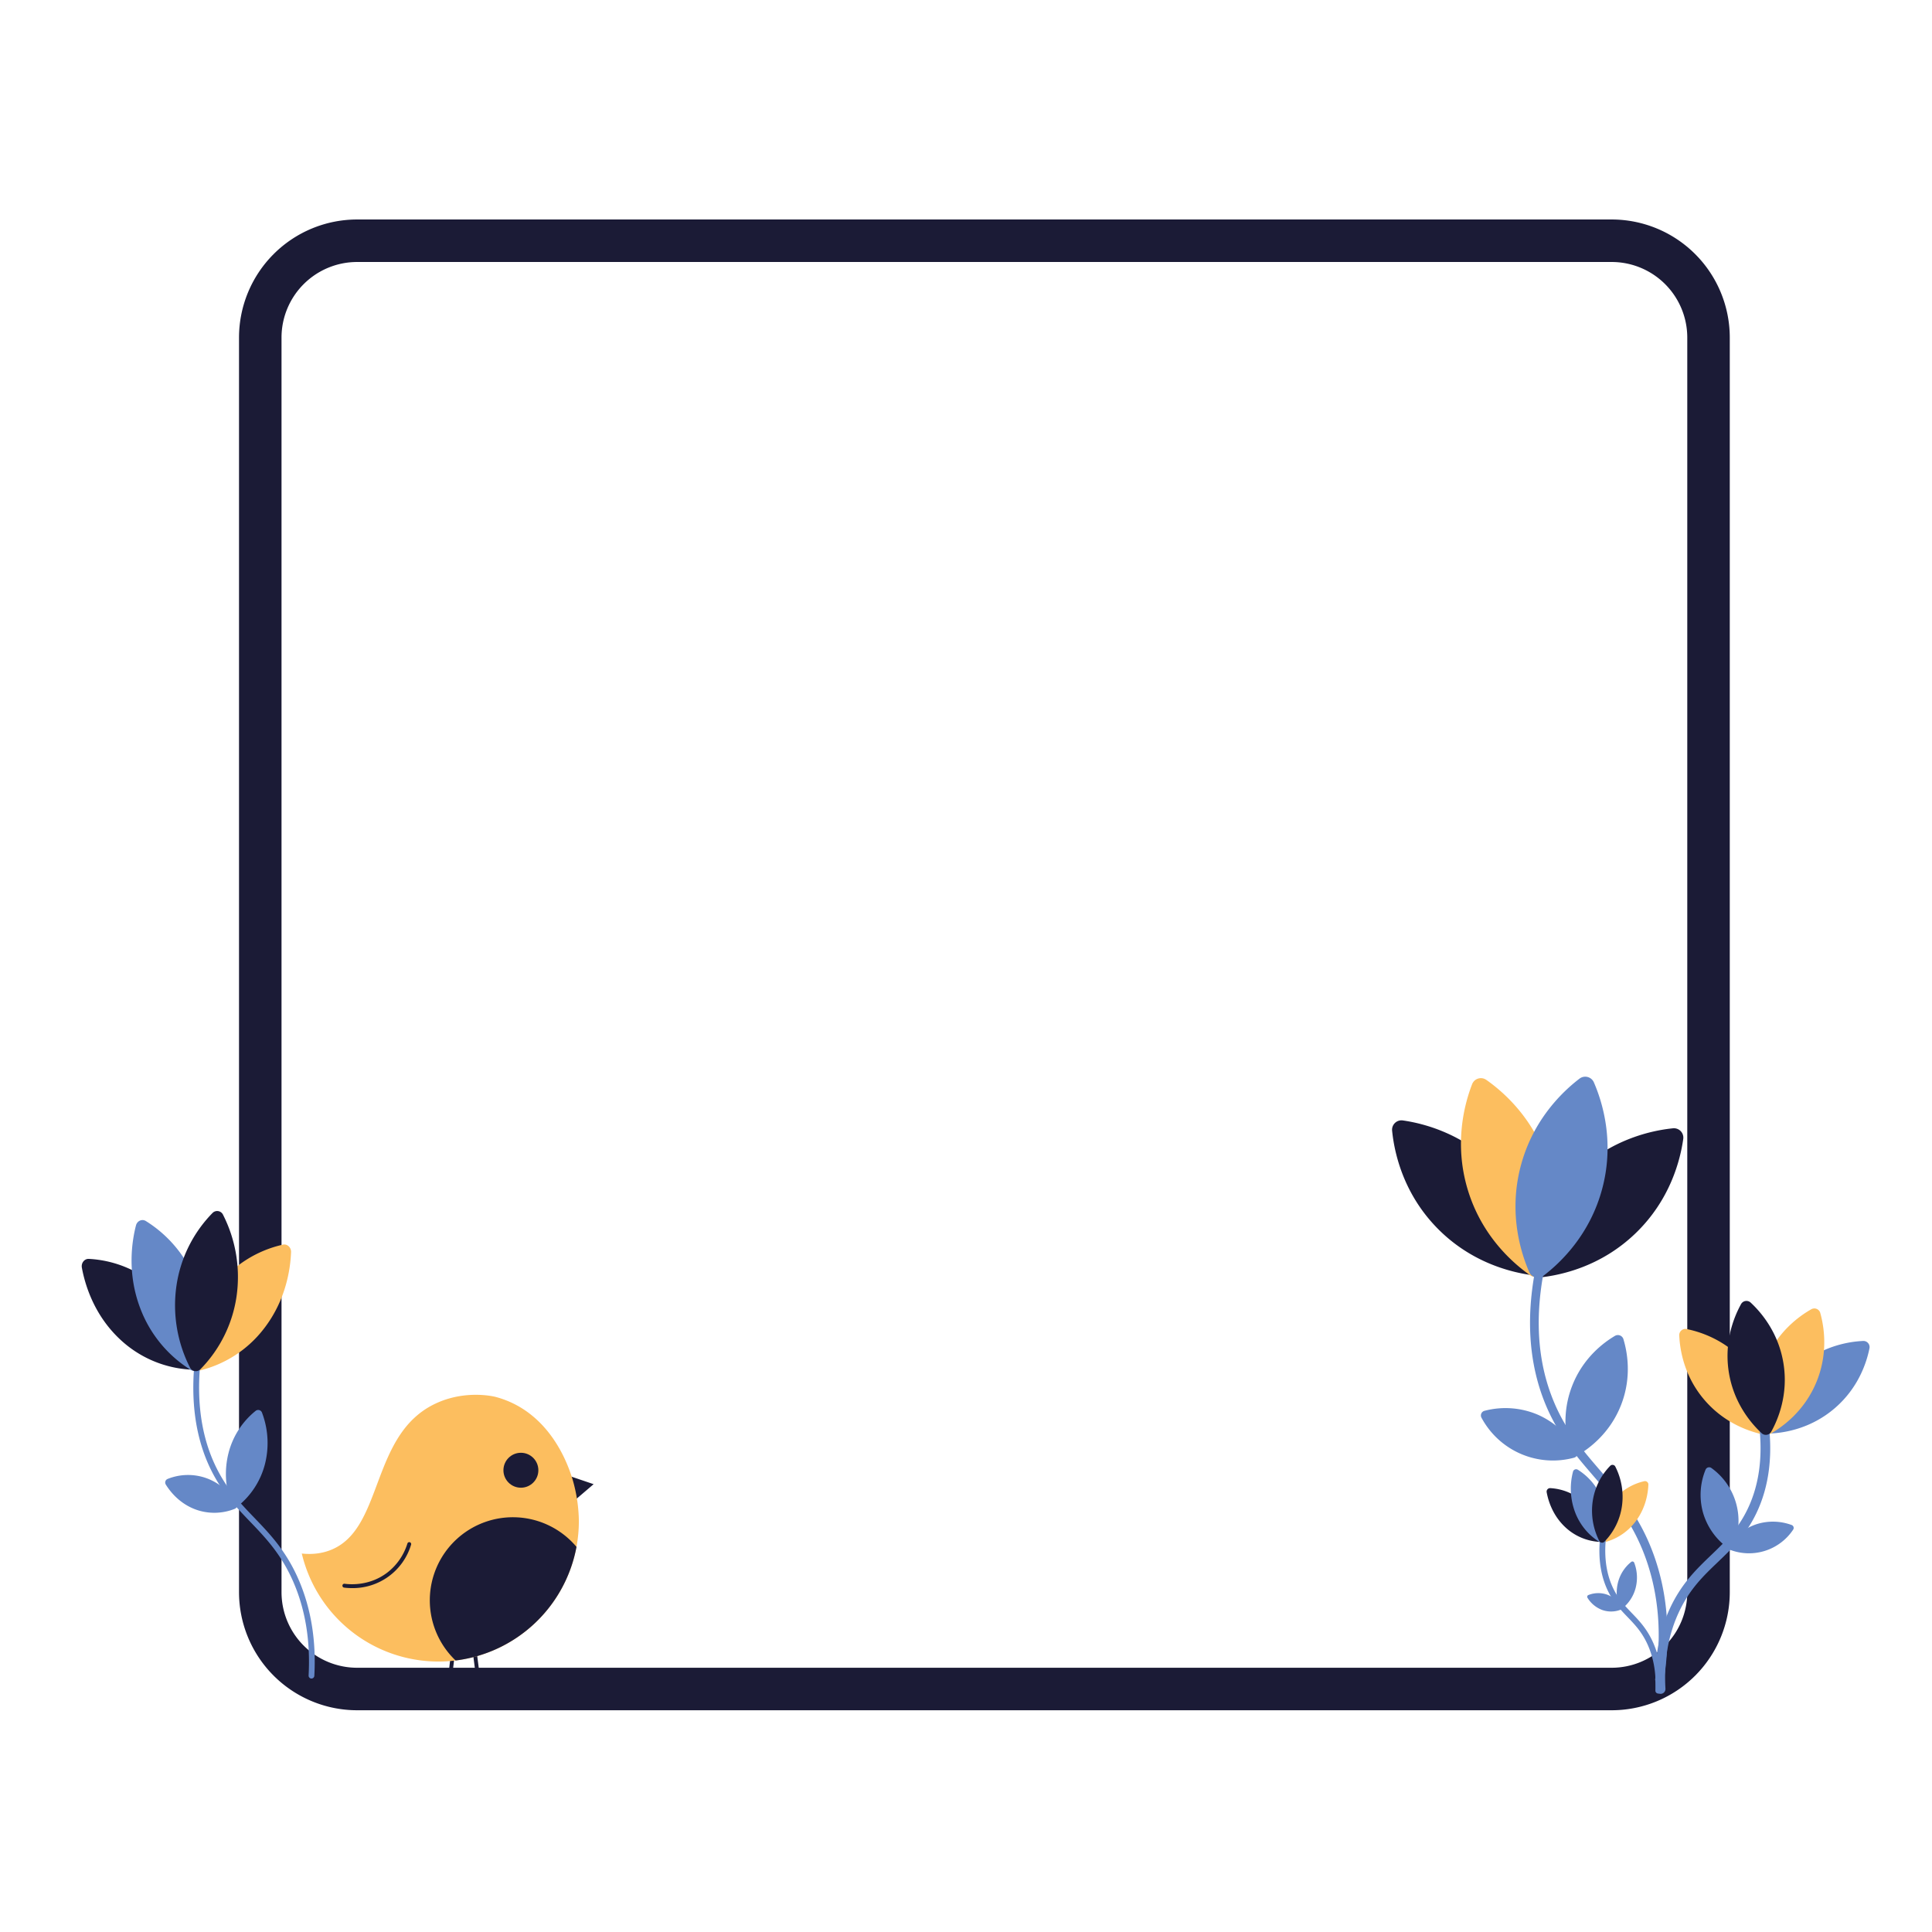 <svg xmlns="http://www.w3.org/2000/svg" viewBox="0 0 2000 2000" width="300" height="300" fill="none"><defs><style>.clse6-1{fill:#1b1b36}.clse6-2{fill:#6588c7}.clse6-3{fill:#fcbe5f}</style></defs><path class="clse6-1" d="M1668.47 1770.45H369.63a122.34 122.34 0 0 1-122.2-122.2V349.41a122.34 122.34 0 0 1 122.2-122.2h1298.84a122.33 122.33 0 0 1 122.19 122.2v1298.84a122.33 122.33 0 0 1-122.19 122.2M369.63 271.21a78.29 78.29 0 0 0-78.2 78.2v1298.84a78.29 78.29 0 0 0 78.2 78.2h1298.84a78.28 78.28 0 0 0 78.19-78.2V349.41a78.28 78.28 0 0 0-78.19-78.2Z"/><path class="clse6-2" d="M1862 1414.35c-25 21.45-33.15 48.17-35.92 62a6.38 6.38 0 0 0 6.55 7.61c14.12-.65 41.77-4.75 66.72-26.2s33.15-48.17 35.92-62a6.38 6.38 0 0 0-6.55-7.61c-14.12.65-41.72 4.75-66.72 26.2"/><path class="clse6-3" d="M1827.4 1408.88c-12.55 30.41-7.79 57.95-4 71.57a6.38 6.38 0 0 0 9.28 3.83c12.3-7 35.1-23.13 47.66-53.54s7.79-58 4-71.57a6.37 6.37 0 0 0-9.28-3.83c-12.3 6.96-35.06 23.13-47.66 53.54"/><path class="clse6-3" d="M1807.94 1411.89c21.39 25 25.42 52.66 26 66.78a6.38 6.38 0 0 1-7.63 6.53c-13.86-2.8-40.56-11.07-61.95-36.07s-25.42-52.66-26-66.78a6.38 6.38 0 0 1 7.63-6.53c13.86 2.8 40.56 11.07 61.95 36.07"/><path class="clse6-2" d="M1762.93 1565.79a68.6 68.6 0 0 0 25.55 36.45 4 4 0 0 0 6-1.7 67.52 67.52 0 0 0-22.86-80.88 4 4 0 0 0-6 1.7 68.62 68.62 0 0 0-2.69 44.43"/><path class="clse6-2" d="M1818.52 1577.8a55.78 55.78 0 0 0-28.87 21.82 3.22 3.22 0 0 0 1.55 4.83 54.93 54.93 0 0 0 65.06-20.94 3.22 3.22 0 0 0-1.55-4.83 55.86 55.86 0 0 0-36.19-.88"/><path class="clse6-2" d="M1719.09 1753.45a5 5 0 0 1-5-4.7c-1.86-31 3.2-59.45 15-84.56 11.93-25.31 27.33-40 42.22-54.3 14-13.41 27.25-26.08 37.51-47.1 13.05-26.74 16.8-58.89 11.13-95.55a5 5 0 0 1 9.89-1.52c6 38.71 1.93 72.85-12 101.46-11 22.62-25.54 36.5-39.57 49.93-14.89 14.25-29 27.71-40.1 51.35s-15.85 50.38-14.1 79.69a5 5 0 0 1-4.69 5.29Z"/><path class="clse6-1" d="M1789.67 1420.55c5.18 32.49 23.62 53.49 34 63.11a6.38 6.38 0 0 0 9.92-1.58c6.85-12.37 17.85-38.06 12.67-70.55s-23.62-53.49-34-63.12a6.39 6.39 0 0 0-9.92 1.58c-6.85 12.37-17.85 38.06-12.67 70.56m-239.89-211.01c34.79 36.29 43.33 78.12 45.49 99.61a9.75 9.75 0 0 1-11.08 10.62c-21.38-3.07-62.81-13.38-97.59-49.67s-43.33-78.12-45.49-99.61a9.75 9.75 0 0 1 11.08-10.62c21.37 3.07 62.81 13.38 97.59 49.67"/><path class="clse6-3" d="M1603.2 1206.3c14.62 48.1 3.32 89.28-4.47 109.42a9.75 9.75 0 0 1-14.68 4.46c-17.68-12.4-50-40.33-64.59-88.43s-3.32-89.27 4.47-109.41a9.74 9.74 0 0 1 14.68-4.46c17.68 12.4 49.97 40.33 64.59 88.42"/><path class="clse6-1" d="M1632.35 1213.74c-36.2 34.88-46.4 76.34-49.42 97.72a9.75 9.75 0 0 0 10.65 11c21.48-2.21 63.29-10.86 99.5-45.73s46.4-76.34 49.42-97.72a9.75 9.75 0 0 0-10.65-11c-21.48 2.21-63.3 10.86-99.5 45.73"/><path class="clse6-2" d="M1658.86 1229.6c-12.65 48.64-43.79 77.86-61 91a9.76 9.76 0 0 1-14.85-3.87c-8.59-19.81-21.55-60.5-8.89-109.14s43.8-77.86 61-91a9.75 9.75 0 0 1 14.85 3.86c8.6 19.81 21.55 60.55 8.89 109.15m19.28 224.78c-11.34 29.08-32.67 44.84-44.2 51.67a6.06 6.06 0 0 1-8.88-3.46c-3.86-12.84-8.89-38.88 2.45-68s32.67-44.83 44.21-51.67a6 6 0 0 1 8.87 3.47c3.87 12.88 8.9 38.91-2.45 67.99"/><path class="clse6-2" d="M1591.85 1464.46a85.22 85.22 0 0 1 40.69 37.44 4.92 4.92 0 0 1-3.07 7.11 83.91 83.91 0 0 1-95.85-41.41 4.93 4.93 0 0 1 3.08-7.11 85.22 85.22 0 0 1 55.15 3.97"/><path class="clse6-2" d="M1717.94 1743.09a4 4 0 0 1-.7-.06 4.49 4.49 0 0 1-3.75-5.14c7.06-44.84 3.75-86.83-9.86-124.8-13.67-38.13-34.16-61.94-54-85-19.18-22.27-39-45.31-52.27-80.8-16.8-45-17.9-96.82-3.27-154.18a4.5 4.5 0 1 1 8.72 2.22c-14.17 55.55-13.16 105.62 3 148.81 12.69 34 31.14 55.41 50.66 78.08 20.36 23.65 41.41 48.1 55.64 87.8 14.12 39.41 17.58 82.9 10.28 129.24a4.5 4.5 0 0 1-4.45 3.83"/><path class="clse6-1" d="M1640.3 1555.73c13.33 12.46 17.72 28 19.19 36a3.61 3.61 0 0 1-3.5 4.42 56.28 56.28 0 0 1-35.65-15.23c-13.34-12.46-17.72-28-19.2-36a3.62 3.62 0 0 1 3.5-4.42 56.28 56.28 0 0 1 35.66 15.23"/><path class="clse6-2" d="M1658.79 1552.55a69.53 69.53 0 0 1 2.13 41.59 3.33 3.33 0 0 1-5 2.22 62.4 62.4 0 0 1-25.47-31.11 69.45 69.45 0 0 1-2.13-41.59 3.34 3.34 0 0 1 5-2.23 62.47 62.47 0 0 1 25.47 31.12"/><path class="clse6-3" d="M1669.19 1554.3c-11.43 14.53-13.58 30.6-13.91 38.81a3.51 3.51 0 0 0 4.07 3.79 58 58 0 0 0 33.11-21c11.43-14.53 13.59-30.6 13.92-38.81a3.51 3.51 0 0 0-4.08-3.79 58 58 0 0 0-33.11 21"/><path class="clse6-2" d="M1693.24 1643.73a39.84 39.84 0 0 1-13.65 21.18 2 2 0 0 1-3.21-1 43.2 43.2 0 0 1-1.43-25.82 39.84 39.84 0 0 1 13.65-21.19 2 2 0 0 1 3.21 1 43.1 43.1 0 0 1 1.43 25.83"/><path class="clse6-2" d="M1663.53 1650.71a30.3 30.3 0 0 1 15.44 12.68 2 2 0 0 1-.83 2.8 27.52 27.52 0 0 1-19.34.52 30.4 30.4 0 0 1-15.43-12.68 1.94 1.94 0 0 1 .83-2.81 27.56 27.56 0 0 1 19.33-.51"/><path class="clse6-2" d="M1716.66 1753.15h-.17a3 3 0 0 1-2.83-3.16c.94-17.06-1.6-32.66-7.54-46.37s-13.46-21.54-21.41-29.81c-7.5-7.81-15.27-15.89-21.17-29-7.46-16.61-9.62-36.42-6.43-58.9a3 3 0 0 1 6 .85c-3 21.33-1 40 6 55.59 5.48 12.2 12.55 19.56 20 27.34 8 8.29 16.2 16.87 22.58 31.58s9 31.09 8 49.09a3 3 0 0 1-3.03 2.79"/><path class="clse6-1" d="M1679 1559.33a65.74 65.74 0 0 1-18.17 36.67 3.26 3.26 0 0 1-5.3-.92 68.9 68.9 0 0 1-6.77-41 65.8 65.8 0 0 1 18.16-36.68 3.26 3.26 0 0 1 5.3.92 68.93 68.93 0 0 1 6.78 41.01m-1513.67-224.8c27.43 25.65 36.46 57.6 39.49 74.18.89 4.86-2.65 9.34-7.2 9.11a115.86 115.86 0 0 1-73.37-31.34c-27.44-25.65-36.46-57.6-39.5-74.18-.89-4.86 2.65-9.34 7.2-9.11a115.9 115.9 0 0 1 73.38 31.34"/><path class="clse6-2" d="M203.38 1328c13.8 36.37 8.56 69.31 4.38 85.59-1.23 4.77-6.25 7-10.21 4.58a128.5 128.5 0 0 1-52.42-64c-13.8-36.37-8.56-69.31-4.38-85.59 1.23-4.77 6.25-7 10.21-4.58a128.5 128.5 0 0 1 52.42 64"/><path class="clse6-3" d="M224.78 1331.58c-23.52 29.9-28 63-28.64 79.87-.19 4.94 3.94 8.78 8.4 7.8a119.27 119.27 0 0 0 68.12-43.13c23.53-29.9 28-63 28.64-79.87.2-4.94-3.93-8.78-8.39-7.8a119.3 119.3 0 0 0-68.13 43.13"/><path class="clse6-2" d="M274.28 1515.62a81.94 81.94 0 0 1-28.1 43.59 4.2 4.2 0 0 1-6.6-2 88.63 88.63 0 0 1-3-53.13 82 82 0 0 1 28.09-43.59 4.21 4.21 0 0 1 6.6 2 88.7 88.7 0 0 1 3.01 53.13"/><path class="clse6-2" d="M213.14 1530c17.39 6.09 27.35 19 31.76 26.1a4 4 0 0 1-1.71 5.77 56.73 56.73 0 0 1-39.8 1.06c-17.39-6.08-27.35-19-31.75-26.1a4 4 0 0 1 1.71-5.77 56.7 56.7 0 0 1 39.79-1.06"/><path class="clse6-2" d="M322.46 1737.63h-.16a3 3 0 0 1-2.83-3.16c1.95-35.59-3.35-68.18-15.79-96.85s-28.84-45.81-44.67-62.28c-15.26-15.88-31-32.31-43-58.87-15.1-33.62-19.46-73.81-13-119.45a3 3 0 1 1 5.94.85c-6.32 44.5-2.11 83.57 12.51 116.15 11.5 25.61 26.22 40.93 41.81 57.16 16.2 16.86 32.95 34.29 45.86 64.06 12.8 29.53 18.28 63 16.27 99.56a3 3 0 0 1-2.94 2.83"/><path class="clse6-1" d="M244.88 1341.94a135.42 135.42 0 0 1-37.38 75.47 6.7 6.7 0 0 1-10.9-1.89 141.83 141.83 0 0 1-13.95-84.37 135.42 135.42 0 0 1 37.35-75.47 6.71 6.71 0 0 1 10.91 1.89 141.9 141.9 0 0 1 13.97 84.37M464.32 1752h-.24a2 2 0 0 1-1.75-2.22l7.3-62.19a2 2 0 0 1 4 .47l-7.3 62.19a2 2 0 0 1-2.01 1.75m32.41.78a2 2 0 0 1-2-1.74l-8.29-63.69a2 2 0 1 1 4-.51l8.29 63.69a2 2 0 0 1-1.73 2.24Zm87.38-226.68 30.41 10.31-20.34 17.38a40.5 40.5 0 0 1-7-10.19 32.9 32.9 0 0 1-3.07-17.5"/><path class="clse6-3" d="M599.23 1574.66a145.37 145.37 0 0 1-286.81 33.56c12.33 1.29 21.7-.61 28.68-3.19 56.62-20.85 41.31-119.42 109.33-151.84 32.09-15.31 62.75-7.08 62.75-7.08a100 100 0 0 1 18.91 7.15c43.27 21.62 57.65 68.52 60.72 78.53a159 159 0 0 1 6.42 42.87"/><path class="clse6-1" d="M596.79 1601.33a145.46 145.46 0 0 1-125.14 117.61 86 86 0 1 1 125.14-117.61"/><circle class="clse6-1" cx="539.23" cy="1521.99" r="18.08"/><path class="clse6-1" d="M364.35 1644a63 63 0 0 1-8.12-.5 2 2 0 0 1 .51-4c7.36 1 26.36 1.76 43.76-11.24a60.34 60.34 0 0 0 21.24-30.42 2 2 0 0 1 3.83 1.17 63 63 0 0 1-61.22 45Z"/></svg>